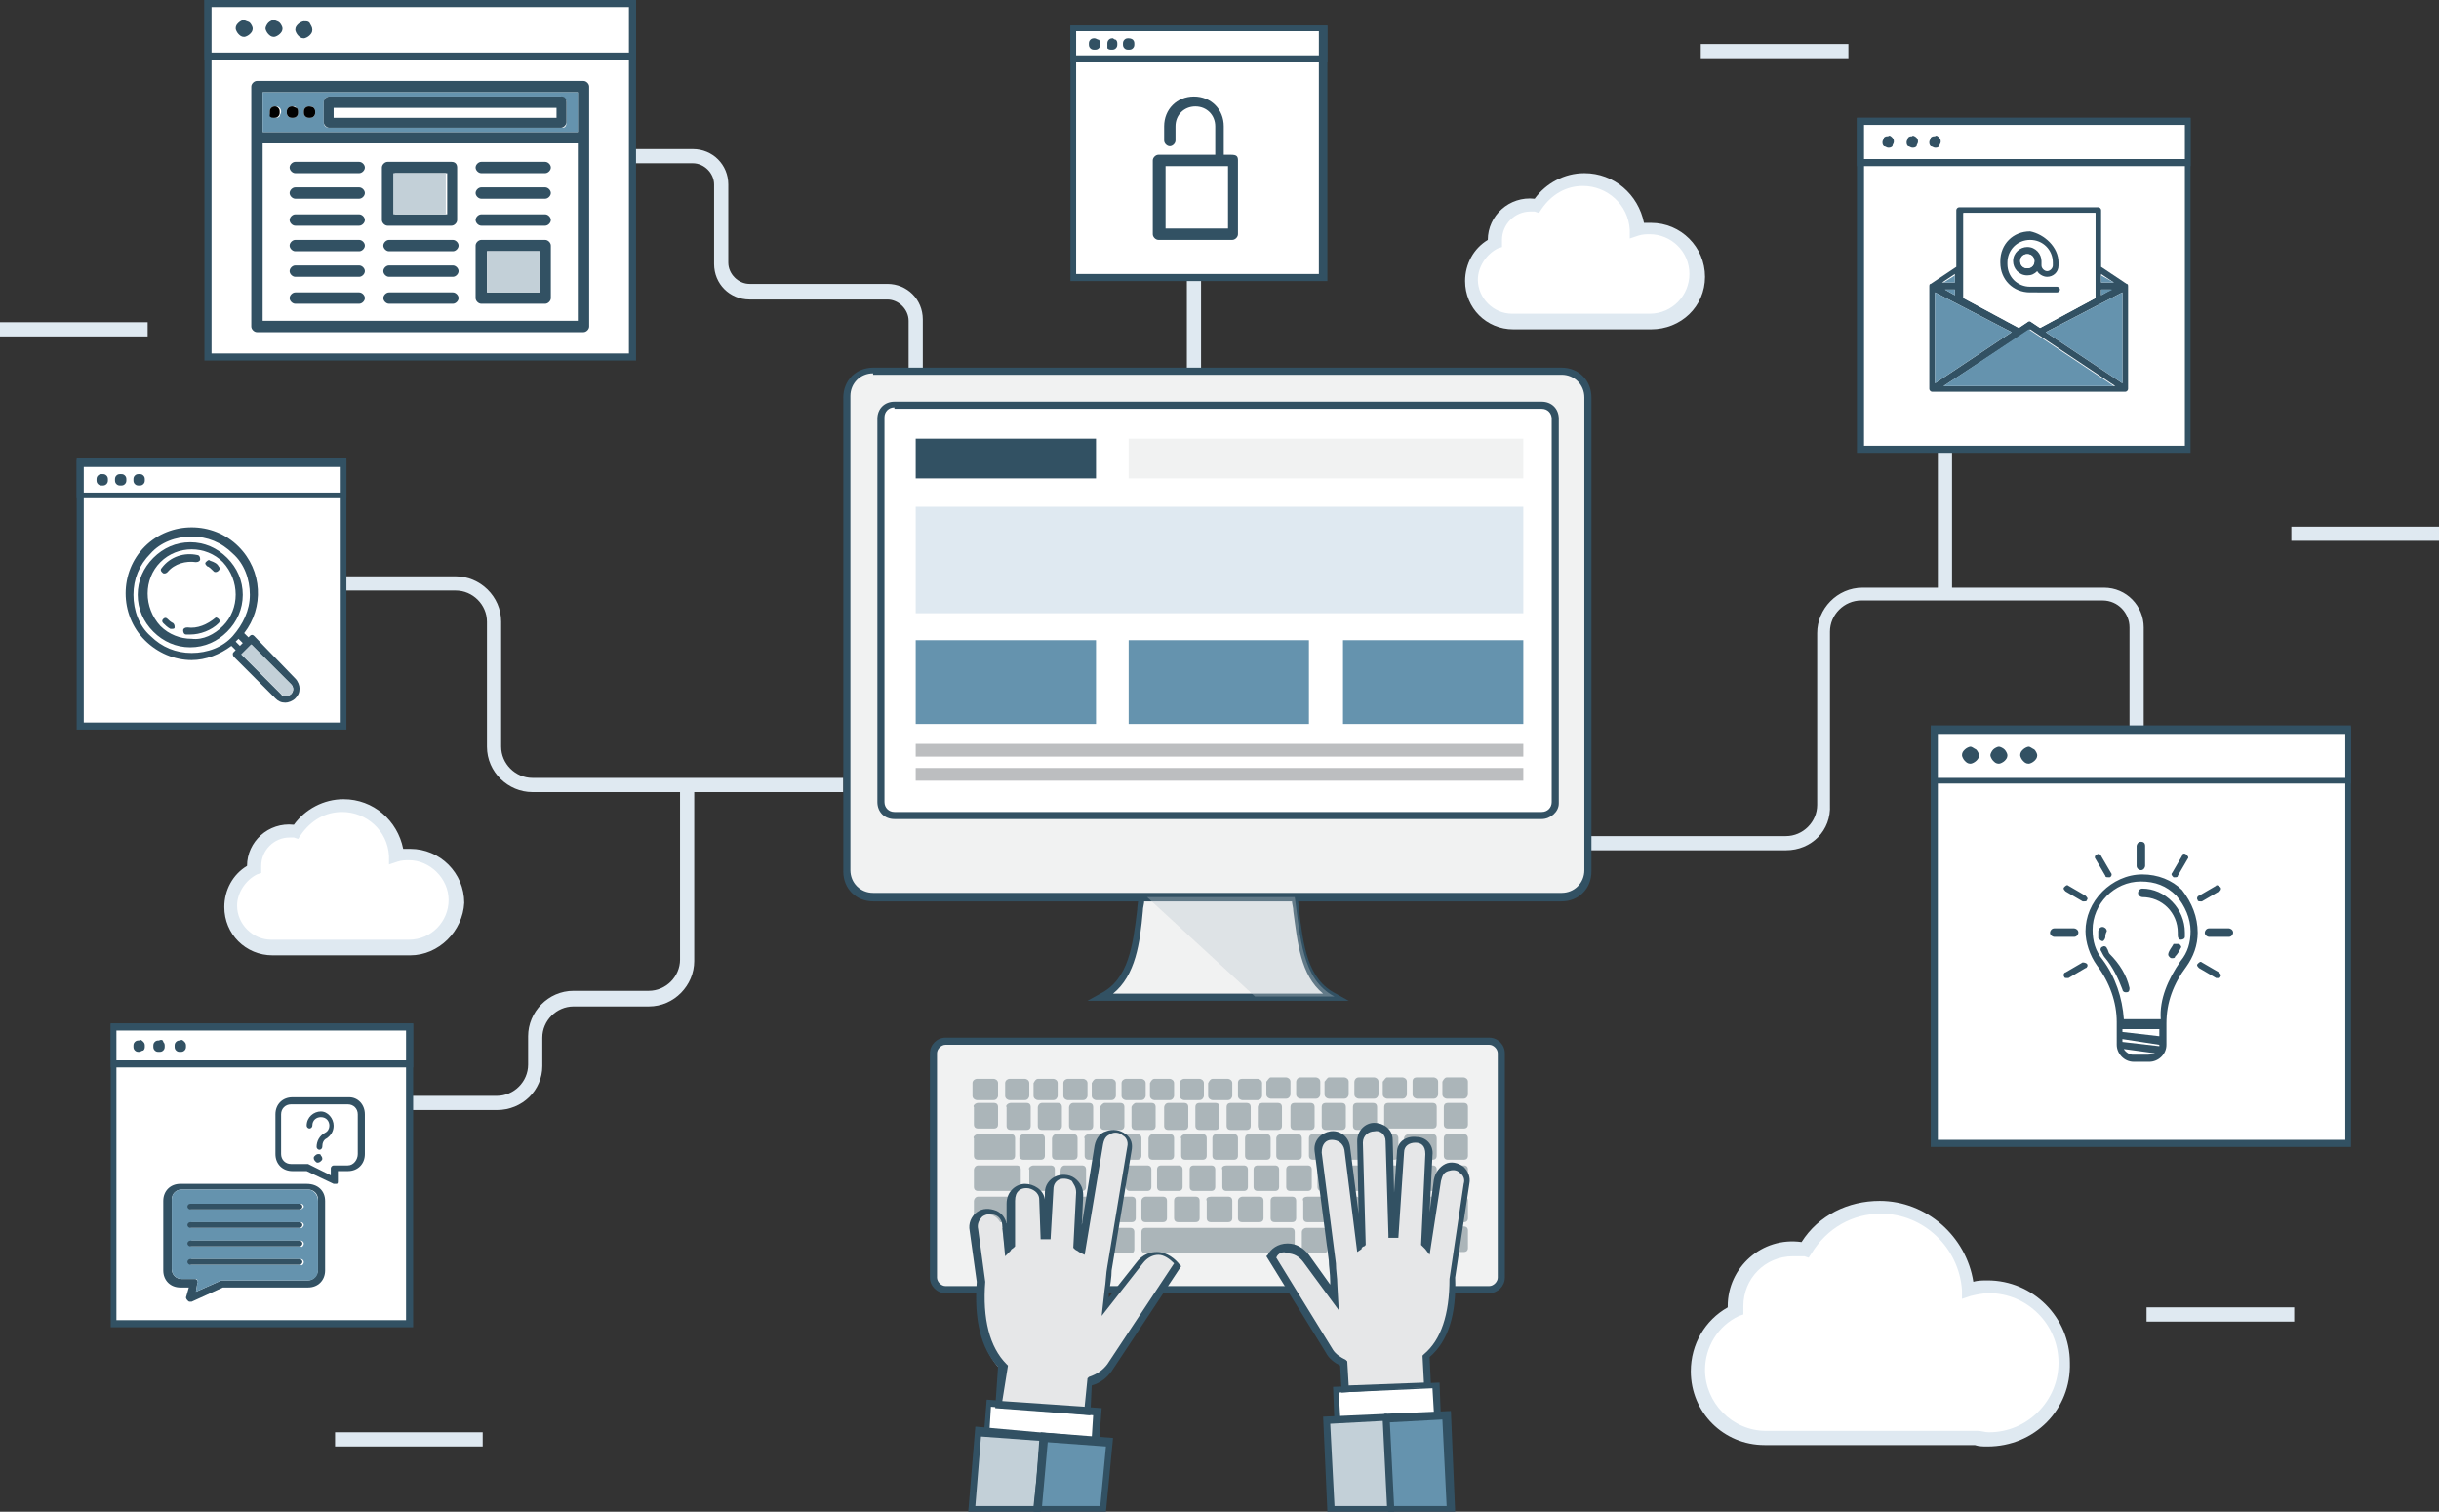 <svg xmlns="http://www.w3.org/2000/svg" width="171.8" height="106.5"><rect width="100%" height="100%" fill="#333333" stroke="none"/><path fill="#DFE9F1" d="M59.5 55.8h-22c-1.7 0-3.2-1.4-3.2-3.2v-8.8c0-1.2-1-2.2-2.2-2.2H20.4v-1h11.7c1.7 0 3.2 1.4 3.2 3.2v8.8c0 1.2 1 2.2 2.2 2.2h21.9v1zM35 78.2h-7.6v-1H35c1.2 0 2.2-1 2.2-2.2v-2c0-1.7 1.4-3.2 3.2-3.2h5.3c1.2 0 2.2-1 2.2-2.2V55.4h1v12.3c0 1.7-1.4 3.2-3.2 3.2h-5.3c-1.2 0-2.2 1-2.2 2.2v2c0 1.7-1.4 3.1-3.2 3.1zM125.8 59.9h-19.4v-1h19.4c1.2 0 2.2-1 2.2-2.2V44.6c0-1.7 1.4-3.2 3.2-3.2h17c1.6 0 2.8 1.3 2.8 2.8v7.2h-1v-7.2c0-1-.8-1.9-1.9-1.9h-17c-1.2 0-2.2 1-2.2 2.2v12.2c.1 1.8-1.3 3.2-3.1 3.2zM65 45.1h-1V22.6c0-.8-.7-1.5-1.5-1.5h-9.7c-1.4 0-2.5-1.1-2.5-2.5V13c0-.8-.7-1.5-1.5-1.5H32.5v-1h16.3c1.4 0 2.5 1.1 2.5 2.5v5.5c0 .8.7 1.5 1.5 1.5h9.7c1.4 0 2.5 1.1 2.5 2.5v22.6z"/><path fill="#fff" d="M105.3 17.1c0-.1 0-.1 0-.2 0-1.4 1.1-2.5 2.5-2.5.2 0 .4 0 .5.1.7-1.1 1.9-1.9 3.3-1.9 2 0 3.7 1.6 3.8 3.6.3-.1.6-.1.9-.1 1.8 0 3.3 1.5 3.3 3.3 0 1.8-1.5 3.3-3.3 3.3-.2 0-.4 0-.5 0h-9.1c-1.6 0-2.9-1.3-2.9-2.9-.1-1.2.6-2.2 1.5-2.7z"/><path fill="#DFE9F1" d="M116.3 23.2c-.2 0-.4 0-.6 0h-9.1c-1.9 0-3.4-1.5-3.4-3.4 0-1.2.6-2.3 1.6-2.9 0-1.7 1.5-3.1 3.3-2.9.8-1.1 2.1-1.8 3.5-1.8 2.1 0 3.8 1.5 4.2 3.5.2 0 .3 0 .5 0 2.1 0 3.8 1.7 3.8 3.8s-1.7 3.7-3.8 3.7zm-8.5-8.3c-1.1 0-2 .9-2 2 0 .1 0 .1 0 .2v.3l-.3.1c-.8.4-1.4 1.3-1.4 2.2 0 1.3 1.1 2.4 2.4 2.4h9.2c.2 0 .3 0 .5 0 1.6 0 2.8-1.3 2.8-2.8 0-1.6-1.3-2.8-2.8-2.8-.2 0-.5 0-.8.1l-.6.2v-.6c-.1-1.8-1.6-3.1-3.3-3.1-1.2 0-2.2.6-2.9 1.6l-.2.3-.3-.1s-.1 0-.3 0z"/><path fill="#fff" d="M17.9 61.2c0-.1 0-.1 0-.2 0-1.4 1.1-2.5 2.5-2.5.2 0 .4 0 .5.1.7-1.1 1.9-1.9 3.3-1.9 2 0 3.7 1.6 3.8 3.6.3-.1.6-.1.9-.1 1.8 0 3.3 1.5 3.3 3.3 0 1.8-1.5 3.3-3.3 3.3-.2 0-.4 0-.5 0h-9.1c-1.6 0-2.9-1.3-2.9-2.9-.1-1.2.5-2.2 1.5-2.7z"/><path fill="#DFE9F1" d="M28.9 67.3c-.2 0-.4 0-.6 0h-9.1c-1.9 0-3.4-1.5-3.4-3.4 0-1.2.6-2.3 1.6-2.9 0-1.7 1.5-3.1 3.3-2.9.8-1.1 2.1-1.8 3.5-1.8 2.1 0 3.8 1.5 4.2 3.5.2 0 .3 0 .5 0 2.1 0 3.8 1.7 3.8 3.8-.1 2-1.8 3.7-3.8 3.7zM20.4 59c-1.1 0-2 .9-2 2 0 .1 0 .1 0 .2v.3l-.3.1c-.8.4-1.4 1.3-1.4 2.2 0 1.3 1.1 2.4 2.4 2.4h9.2c.2 0 .3 0 .5 0 1.6 0 2.8-1.3 2.8-2.8s-1.3-2.8-2.8-2.8c-.2 0-.5 0-.8.1l-.6.2v-.6c-.1-1.8-1.6-3.1-3.3-3.1-1.2 0-2.2.6-2.9 1.6l-.2.3-.3-.1s-.2 0-.3 0z"/><path fill="#fff" d="M122.3 92.4c0-.1 0-.2 0-.3 0-2.2 1.8-4 4-4 .3 0 .6 0 .9.1 1.1-1.8 3-3 5.3-3 3.3 0 6 2.6 6.1 5.8.5-.1.9-.2 1.4-.2 3 0 5.3 2.4 5.3 5.3s-2.4 5.3-5.3 5.3c-.3 0-.6 0-.9-.1h-14.8c-2.6 0-4.7-2.1-4.7-4.7.1-1.9 1.1-3.5 2.7-4.2z"/><path fill="#DFE9F1" d="M140 101.9c-.3 0-.6 0-.9-.1h-14.8c-2.9 0-5.2-2.3-5.2-5.2 0-1.9 1-3.6 2.6-4.5 0 0 0 0 0-.1 0-2.7 2.4-4.9 5.2-4.5 1.2-1.9 3.3-2.9 5.5-2.9 3.3 0 6.1 2.5 6.6 5.7.3-.1.7-.1 1-.1 3.2 0 5.8 2.6 5.8 5.8.1 3.3-2.5 5.9-5.8 5.9zm-13.7-13.4c-2 0-3.5 1.6-3.5 3.5 0 .1 0 .2 0 .3v.3l-.3.1c-1.5.7-2.4 2.2-2.4 3.8 0 2.3 1.9 4.3 4.3 4.3h14.9c.3 0 .5.1.8.1 2.7 0 4.9-2.2 4.9-4.9s-2.2-4.9-4.9-4.9c-.4 0-.9.1-1.3.2l-.6.2v-.6c-.2-3-2.7-5.4-5.7-5.4-2 0-3.8 1-4.9 2.8l-.2.3-.3-.1c-.3 0-.5 0-.8 0zM119.8 3.1h10.4v1h-10.4zM161.4 37.1h10.4v1h-10.4zM0 22.7h10.4v1H0zM23.6 100.9H34v1H23.6zM151.2 92.1h10.4v1h-10.4z"/><path fill="#F1F2F2" fill-rule="evenodd" d="M104.9 90.8H66.6c-.5 0-.9-.4-.9-.9V74.2c0-.5.4-.9.9-.9h38.3c.5 0 .9.4.9.9V90c0 .4-.4.8-.9.8z" clip-rule="evenodd"/><path fill="#325163" d="M104.9 91.1H66.6c-.6 0-1.1-.5-1.1-1.1V74.2c0-.6.5-1.1 1.1-1.1h38.3c.6 0 1.1.5 1.1 1.1V90c0 .6-.5 1.1-1.1 1.1zM66.6 73.6c-.3 0-.6.3-.6.6V90c0 .3.3.6.6.6h38.3c.3 0 .6-.3.6-.6V74.2c0-.3-.3-.6-.6-.6H66.6z"/><path fill="#ABB5B9" fill-rule="evenodd" d="M101.9 75.9h1.2c.1 0 .3.1.3.3v.9c0 .1-.1.3-.3.3h-1.2c-.1 0-.3-.1-.3-.3v-.9c.1-.2.2-.3.3-.3zM102 77.7h1.1c.2 0 .3.1.3.3v1.2c0 .2-.1.3-.3.3H102c-.2 0-.3-.1-.3-.3V78c0-.2.1-.3.3-.3zM102 79.9h1.1c.2 0 .3.1.3.3v1.2c0 .2-.1.3-.3.3H102c-.2 0-.3-.1-.3-.3v-1.2c0-.2.1-.3.3-.3zM102 82.1h1.1c.2 0 .3.1.3.3v1.2c0 .2-.1.3-.3.3H102c-.2 0-.3-.1-.3-.3v-1.2c0-.2.1-.3.3-.3zM102 84.3h1.1c.2 0 .3.1.3.3v1.2c0 .2-.1.3-.3.3H102c-.2 0-.3-.1-.3-.3v-1.2c0-.2.1-.3.3-.3zM102 86.4h1.1c.2 0 .3.1.3.3v1.2c0 .2-.1.3-.3.3H102c-.2 0-.3-.1-.3-.3v-1.2c0-.1.1-.3.3-.3zM99.8 75.9h1.2c.1 0 .3.1.3.3v.9c0 .1-.1.3-.3.3h-1.2c-.1 0-.3-.1-.3-.3v-.9c0-.2.1-.3.3-.3zM97.8 77.7h3.1c.2 0 .3.1.3.3v1.2c0 .2-.1.3-.3.3h-3.1c-.2 0-.3-.1-.3-.3V78c0-.2.1-.3.3-.3zM99.2 79.9h1.7c.2 0 .3.1.3.3v1.2c0 .2-.1.3-.3.3h-1.7c-.2 0-.3-.1-.3-.3v-1.2c0-.2.2-.3.3-.3zM97.6 82.1h3.3c.2 0 .3.1.3.3v1.2c0 .2-.1.3-.3.3h-3.3c-.2 0-.3-.1-.3-.3v-1.2c-.1-.2.1-.3.3-.3zM99.8 84.3h1.1c.2 0 .3.1.3.3v1.2c0 .2-.1.3-.3.3h-1.1c-.2 0-.3-.1-.3-.3v-1.2c0-.2.1-.3.3-.3zM99.8 86.4h1.1c.2 0 .3.1.3.3v1.2c0 .2-.1.3-.3.3h-1.1c-.2 0-.3-.1-.3-.3v-1.2c0-.1.2-.3.3-.3zM97.7 75.9h1.1c.1 0 .3.1.3.3v.9c0 .1-.1.3-.3.3h-1.1c-.1 0-.3-.1-.3-.3v-.9c.1-.1.2-.3.3-.3zM95.7 75.9h1.1c.1 0 .3.1.3.3v.9c0 .1-.1.3-.3.3h-1.1c-.1 0-.3-.1-.3-.3v-.9c0-.1.1-.3.3-.3zM93.6 75.9h1.1c.1 0 .3.1.3.3v.9c0 .1-.1.3-.3.3h-1.1c-.1 0-.3-.1-.3-.3v-.9c.1-.1.2-.3.3-.3zM91.6 75.9h1.1c.1 0 .3.1.3.3v.9c0 .1-.1.3-.3.3h-1.1c-.1 0-.3-.1-.3-.3v-.9c0-.1.1-.3.3-.3zM89.5 75.9h1.1c.1 0 .3.1.3.3v.9c0 .1-.1.3-.3.3h-1.1c-.1 0-.3-.1-.3-.3v-.9c.1-.1.2-.3.3-.3zM87.5 76h1.1c.1 0 .3.1.3.3v.9c0 .1-.1.3-.3.3h-1.1c-.1 0-.3-.1-.3-.3v-.9c0-.2.1-.3.3-.3zM85.4 76h1.1c.1 0 .3.1.3.3v.9c0 .1-.1.3-.3.3h-1.1c-.1 0-.3-.1-.3-.3v-.9c.1-.2.2-.3.3-.3zM83.4 76h1.1c.1 0 .3.1.3.3v.9c0 .1-.1.3-.3.3h-1.1c-.1 0-.3-.1-.3-.3v-.9c0-.2.2-.3.3-.3zM81.3 76h1.1c.1 0 .3.1.3.3v.9c0 .1-.1.3-.3.3h-1.1c-.1 0-.3-.1-.3-.3v-.9c.1-.2.2-.3.3-.3zM79.3 76h1.1c.1 0 .3.1.3.3v.9c0 .1-.1.3-.3.3h-1.1c-.1 0-.3-.1-.3-.3v-.9c0-.2.2-.3.3-.3zM77.2 76h1.1c.1 0 .3.1.3.3v.9c0 .1-.1.3-.3.3h-1.1c-.1 0-.3-.1-.3-.3v-.9c.1-.2.2-.3.3-.3zM75.2 76h1.1c.1 0 .3.1.3.3v.9c0 .1-.1.3-.3.3h-1.1c-.1 0-.3-.1-.3-.3v-.9c0-.2.2-.3.3-.3zM73.1 76h1.1c.1 0 .3.1.3.3v.9c0 .1-.1.3-.3.3h-1.1c-.1 0-.3-.1-.3-.3v-.9c.1-.2.2-.3.3-.3zM71.1 76h1.1c.1 0 .3.1.3.3v.9c0 .1-.1.3-.3.3h-1.1c-.1 0-.3-.1-.3-.3v-.9c0-.2.2-.3.3-.3zM68.8 76H70c.1 0 .3.1.3.3v.9c0 .1-.1.3-.3.3h-1.2c-.1 0-.3-.1-.3-.3v-.9c0-.2.2-.3.3-.3zM95.6 77.7h1.1c.2 0 .3.1.3.3v1.3c0 .2-.1.3-.3.3h-1.1c-.2 0-.3-.1-.3-.3V78c0-.2.1-.3.3-.3zM93.4 77.7h1.1c.2 0 .3.1.3.3v1.3c0 .2-.1.3-.3.3h-1.1c-.2 0-.3-.1-.3-.3V78c0-.2.1-.3.3-.3zM91.2 77.7h1.1c.2 0 .3.1.3.3v1.3c0 .2-.1.3-.3.3h-1.1c-.2 0-.3-.1-.3-.3V78c0-.2.1-.3.3-.3zM88.9 77.7H90c.2 0 .3.1.3.3v1.3c0 .2-.1.3-.3.3h-1.1c-.2 0-.3-.1-.3-.3V78c0-.2.2-.3.3-.3zM86.7 77.7h1.1c.2 0 .3.1.3.3v1.3c0 .2-.1.3-.3.3h-1.1c-.2 0-.3-.1-.3-.3V78c0-.2.1-.3.3-.3zM84.5 77.7h1.1c.2 0 .3.1.3.3v1.3c0 .2-.1.3-.3.3h-1.1c-.2 0-.3-.1-.3-.3V78c0-.2.1-.3.3-.3zM82.3 77.7h1.1c.2 0 .3.1.3.3v1.3c0 .2-.1.3-.3.3h-1.1c-.2 0-.3-.1-.3-.3V78c0-.1.1-.3.3-.3zM80 77.7h1.1c.2 0 .3.1.3.3v1.3c0 .2-.1.3-.3.3H80c-.2 0-.3-.1-.3-.3V78c0-.1.2-.3.3-.3zM77.8 77.7h1.1c.2 0 .3.1.3.3v1.3c0 .2-.1.3-.3.3h-1.1c-.2 0-.3-.1-.3-.3V78c0-.1.2-.3.3-.3zM75.6 77.7h1.1c.2 0 .3.1.3.3v1.3c0 .2-.1.3-.3.3h-1.1c-.2 0-.3-.1-.3-.3V78c0-.1.1-.3.3-.3zM73.4 77.7h1.1c.2 0 .3.1.3.3v1.3c0 .2-.1.3-.3.3h-1.1c-.2 0-.3-.1-.3-.3V78c0-.1.1-.3.3-.3zM71.2 77.7h1.1c.2 0 .3.1.3.3v1.3c0 .2-.1.3-.3.3h-1.1c-.2 0-.3-.1-.3-.3V78c-.1-.1.1-.3.3-.3zM68.9 77.7H70c.2 0 .3.1.3.3v1.2c0 .2-.1.3-.3.3h-1.1c-.2 0-.3-.1-.3-.3V78c-.1-.1.1-.3.3-.3zM68.9 79.9h2.3c.2 0 .3.1.3.3v1.2c0 .2-.1.3-.3.3h-2.3c-.2 0-.3-.1-.3-.3v-1.2c-.1-.1.1-.3.3-.3zM68.9 82.1h2.7c.2 0 .3.1.3.3v1.2c0 .2-.1.3-.3.3h-2.7c-.2 0-.3-.1-.3-.3v-1.2c0-.1.1-.3.3-.3zM68.9 84.3h3.9c.2 0 .3.1.3.3v1.2c0 .2-.1.3-.3.3h-3.9c-.2 0-.3-.1-.3-.3v-1.2c0-.1.1-.3.3-.3zM68.9 86.5h1.6c.2 0 .3.1.3.3V88c0 .2-.1.3-.3.3h-1.6c-.2 0-.3-.1-.3-.3v-1.2c0-.1.1-.3.3-.3zM72.1 79.9h1.2c.2 0 .3.1.3.3v1.2c0 .2-.1.3-.3.3h-1.2c-.2 0-.3-.1-.3-.3v-1.2c0-.1.1-.3.3-.3zM74.4 79.9h1.2c.2 0 .3.1.3.3v1.2c0 .2-.1.3-.3.3h-1.2c-.2 0-.3-.1-.3-.3v-1.2c0-.1.1-.3.3-.3zM76.7 79.9h1.2c.2 0 .3.1.3.3v1.2c0 .2-.1.3-.3.3h-1.2c-.2 0-.3-.1-.3-.3v-1.2c-.1-.1.1-.3.3-.3zM78.9 79.9h1.2c.2 0 .3.1.3.3v1.2c0 .2-.1.3-.3.3h-1.2c-.2 0-.3-.1-.3-.3v-1.2c0-.1.1-.3.3-.3zM81.2 79.9h1.2c.2 0 .3.1.3.3v1.2c0 .2-.1.3-.3.3h-1.2c-.2 0-.3-.1-.3-.3v-1.2c0-.1.1-.3.3-.3zM83.5 79.9h1.2c.2 0 .3.1.3.3v1.2c0 .2-.1.3-.3.3h-1.2c-.2 0-.3-.1-.3-.3v-1.2c-.1-.1.1-.3.3-.3zM85.7 79.9h1.2c.2 0 .3.1.3.3v1.2c0 .2-.1.3-.3.3h-1.2c-.2 0-.3-.1-.3-.3v-1.2c0-.2.1-.3.3-.3zM88 79.9h1.2c.2 0 .3.1.3.3v1.2c0 .2-.1.3-.3.3H88c-.2 0-.3-.1-.3-.3v-1.2c0-.2.1-.3.3-.3zM90.2 79.9h1.2c.2 0 .3.1.3.3v1.2c0 .2-.1.3-.3.3h-1.2c-.2 0-.3-.1-.3-.3v-1.2c0-.2.2-.3.3-.3zM92.5 79.9h1.2c.2 0 .3.1.3.3v1.2c0 .2-.1.3-.3.3h-1.2c-.2 0-.3-.1-.3-.3v-1.2c0-.2.1-.3.3-.3zM94.8 79.9H96c.2 0 .3.1.3.3v1.2c0 .2-.1.3-.3.3h-1.2c-.2 0-.3-.1-.3-.3v-1.2c-.1-.2.1-.3.3-.3zM97 79.9h1.2c.2 0 .3.1.3.3v1.2c0 .2-.1.3-.3.3H97c-.2 0-.3-.1-.3-.3v-1.2c0-.2.2-.3.3-.3zM72.8 82.1H74c.2 0 .3.1.3.3v1.2c0 .2-.1.3-.3.3h-1.2c-.2 0-.3-.1-.3-.3v-1.2c-.1-.1.1-.3.3-.3zM75 82.1h1.2c.2 0 .3.1.3.3v1.2c0 .2-.1.3-.3.3L75 84c-.2 0-.3-.1-.3-.3v-1.2c0-.2.1-.4.3-.4zM77.3 82.1h1.2c.2 0 .3.1.3.3v1.2c0 .2-.1.3-.3.3h-1.2c-.2 0-.3-.1-.3-.3v-1.2c0-.1.1-.3.3-.3zM79.6 82.1h1.2c.2 0 .3.1.3.3v1.2c0 .2-.1.3-.3.3h-1.2c-.2 0-.3-.1-.3-.3v-1.2c-.1-.2.1-.3.3-.3zM81.8 82.1H83c.2 0 .3.1.3.3v1.2c0 .2-.1.3-.3.3h-1.2c-.2 0-.3-.1-.3-.3v-1.2c0-.2.1-.3.3-.3zM84.1 82.1h1.2c.2 0 .3.1.3.3v1.2c0 .2-.1.3-.3.3h-1.2c-.2 0-.3-.1-.3-.3v-1.2c0-.2.1-.3.3-.3zM86.4 82.1h1.2c.2 0 .3.1.3.3v1.2c0 .2-.1.3-.3.3h-1.2c-.2 0-.3-.1-.3-.3v-1.2c-.1-.2.1-.3.3-.3zM88.6 82.1h1.2c.2 0 .3.1.3.3v1.2c0 .2-.1.3-.3.3h-1.2c-.2 0-.3-.1-.3-.3v-1.2c0-.2.1-.3.3-.3zM90.9 82.1h1.2c.2 0 .3.1.3.3v1.2c0 .2-.1.3-.3.3h-1.2c-.2 0-.3-.1-.3-.3v-1.2c0-.2.1-.3.3-.3zM93.1 82.1h1.2c.2 0 .3.1.3.3v1.2c0 .2-.1.3-.3.3h-1.2c-.2 0-.3-.1-.3-.3v-1.2c0-.2.2-.3.3-.3zM95.4 82.1h1.2c.2 0 .3.1.3.3v1.2c0 .2-.1.3-.3.3h-1.2c-.2 0-.3-.1-.3-.3v-1.2c0-.2.1-.3.3-.3zM74 84.3h1.2c.2 0 .3.1.3.3v1.2c0 .2-.1.3-.3.3H74c-.2 0-.3-.1-.3-.3v-1.2c-.1-.2.1-.3.3-.3zM76.2 84.3h1.2c.2 0 .3.1.3.3v1.2c0 .2-.1.3-.3.3h-1.2c-.2 0-.3-.1-.3-.3v-1.2c0-.2.1-.3.3-.3zM78.5 84.3h1.2c.2 0 .3.1.3.3v1.2c0 .2-.1.3-.3.3h-1.2c-.2 0-.3-.1-.3-.3v-1.2c0-.2.1-.3.3-.3zM80.7 84.3h1.2c.2 0 .3.1.3.3v1.2c0 .2-.1.3-.3.3h-1.2c-.2 0-.3-.1-.3-.3v-1.2c0-.2.2-.3.3-.3zM83 84.3h1.2c.2 0 .3.1.3.3v1.2c0 .2-.1.3-.3.3H83c-.2 0-.3-.1-.3-.3v-1.2c0-.2.1-.3.3-.3zM85.3 84.3h1.2c.2 0 .3.1.3.3v1.2c0 .2-.1.3-.3.3h-1.2c-.2 0-.3-.1-.3-.3v-1.2c-.1-.2.1-.3.3-.3zM87.5 84.3h1.2c.2 0 .3.1.3.3v1.2c0 .2-.1.3-.3.3h-1.2c-.2 0-.3-.1-.3-.3v-1.2c0-.2.2-.3.3-.3zM89.8 84.3H91c.2 0 .3.1.3.3v1.2c0 .2-.1.3-.3.3h-1.2c-.2 0-.3-.1-.3-.3v-1.2c0-.2.1-.3.3-.3zM92.1 84.3h1.2c.2 0 .3.1.3.3v1.2c0 .2-.1.3-.3.3h-1.2c-.2 0-.3-.1-.3-.3v-1.2c-.1-.2.1-.3.3-.3zM94.3 84.3h1.2c.2 0 .3.1.3.3v1.2c0 .2-.1.3-.3.3h-1.2c-.2 0-.3-.1-.3-.3v-1.2c0-.2.2-.3.3-.3zM96.6 84.3h2.1c.2 0 .3.1.3.3v1.2c0 .2-.1.3-.3.3h-2.1c-.2 0-.3-.1-.3-.3v-1.2c0-.2.1-.3.3-.3zM71.7 86.5h1.2c.2 0 .3.1.3.3V88c0 .2-.1.3-.3.3h-1.2c-.2 0-.3-.1-.3-.3v-1.2c-.1-.2.1-.3.3-.3zM73.9 86.5h1.2c.2 0 .3.1.3.3V88c0 .2-.1.3-.3.3h-1.2c-.2 0-.3-.1-.3-.3v-1.2c0-.2.1-.3.3-.3zM76.2 86.5h1.2c.2 0 .3.1.3.3V88c0 .2-.1.3-.3.3h-1.2c-.2 0-.3-.1-.3-.3v-1.2c0-.2.1-.3.3-.3zM78.4 86.5h1.2c.2 0 .3.1.3.3V88c0 .2-.1.3-.3.3h-1.2c-.2 0-.3-.1-.3-.3v-1.2c0-.2.2-.3.3-.3zM80.7 86.5h10.2c.2 0 .3.1.3.3V88c0 .2-.1.3-.3.3H80.7c-.2 0-.3-.1-.3-.3v-1.2c0-.2.1-.3.3-.3zM92 86.5h1.2c.2 0 .3.1.3.3V88c0 .2-.1.3-.3.3H92c-.2 0-.3-.1-.3-.3v-1.2c0-.2.2-.3.3-.3zM94.3 86.5h2.1c.2 0 .3.1.3.3V88c0 .2-.1.3-.3.3h-2.1c-.2 0-.3-.1-.3-.3v-1.2c0-.2.1-.3.3-.3zM97.6 86.4h1.1c.2 0 .3.1.3.3v1.2c0 .2-.1.3-.3.3h-1.1c-.2 0-.3-.1-.3-.3v-1.2c0-.1.2-.3.3-.3z" clip-rule="evenodd"/><path fill="#fff" d="M101.1 97.5l-.6.1-5.8.2h-.6l.1 2.2h.6l5.2-.2.6-.1h.6z"/><path fill="#325163" d="M94 100.3l-.1-2.6 7.5-.3.1 2.6-7.5.3zm.3-2.2l.1 1.7 6.6-.3-.1-1.7-6.6.3z"/><path fill="#F9B85D" d="M100 99.8l-5.2.2 2.9-.1z"/><path fill="#F79B1D" d="M101 99.7h.9-.7zM100.6 99.7H101.2h-.6zM100.6 99.7l-.6.1.6-.1zM101 99.7h-.4zM100.6 99.7l-.6.1-2.3.1z"/><path fill="#fff" d="M76.6 99.4l-6.3-.5h-.7l-.1 2 .7.1 6.2.5h.7l.2-2z"/><path fill="#325163" d="M77.4 101.8l-8.1-.7.2-2.5 8.1.6-.2 2.6zm-7.7-1.1l7.2.6.1-1.6-7.2-.6-.1 1.6z"/><path fill="#E6E7E8" d="M101.3 83.1l-.7 4.7c-.1-.1-.2-.1-.2-.2l.3-6.3c.1-1.4-1.9-1.4-2-.2l-.4 5.9c-.1 0-.2 0-.2 0l-.2-6.6c0-1.3-2-1.3-2 .1l.2 7.1c-.1.1-.2.1-.3.2l-.8-7c-.2-1.3-2.2-1.1-2 .3l1 7.8c0 .7.1 1.5.1 2.5l-2-2.7c-.9-1.2-2.1-.7-2.5 0l4.1 6.7c.2.3.6.6 1 .8l.1 1.8 5.7-.3-.1-2c1.3-1 1.9-2.9 1.8-5.5l1-6.6c.3-1.6-1.7-1.9-1.9-.5z"/><path fill="#325163" d="M94.5 98.1l-.1-1.9c-.4-.2-.8-.5-1-.9l-4.2-6.8.1-.1c.2-.4.7-.8 1.4-.8.6 0 1.1.3 1.5.8l1.5 2.1v-.2c0-.6-.1-1.1-.1-1.5l-1-7.7c-.1-.8.5-1.3 1.1-1.4.6-.1 1.3.3 1.4 1.1l.6 4.7-.1-5.1c0-.8.6-1.3 1.2-1.3s1.3.4 1.3 1.2l.1 3.7.2-2.8c0-.8.7-1.2 1.4-1.1.6 0 1.2.5 1.1 1.3l-.2 4 .3-2.3c.1-.5.4-.9.8-1.1.4-.2.9-.1 1.3.2.3.3.5.7.4 1.2l-1 6.6c.1 2.6-.5 4.5-1.8 5.6l.1 2.1-6.3.4zm-4.6-9.5l4 6.5c.2.3.5.5.9.7l.1.1.1 1.7 5.3-.2-.1-1.9.1-.1c1.2-1 1.8-2.8 1.8-5.3l1-6.7c.1-.3 0-.6-.3-.8-.2-.2-.5-.2-.8-.1-.3.1-.4.3-.5.7l-.8 5.2-.3-.4s-.1-.1-.2-.2l-.1-.1.3-6.4c0-.6-.3-.8-.7-.8-.4 0-.8.2-.8.7l-.4 6h-.3s-.1 0-.2 0h-.2V87l-.2-6.6c0-.5-.4-.8-.8-.7-.4 0-.8.3-.8.8l.2 7.2-.1.1c-.1 0-.2.1-.2.2l-.3.2-.9-7.2c-.1-.5-.5-.7-.9-.7s-.7.3-.7.9l1 7.8c0 .5.1 1 .1 1.5l.1 1.8-2.5-3.4c-.3-.4-.7-.6-1.1-.6-.3-.2-.7 0-.8.3z"/><path fill="#E6E7E8" d="M80.2 89l-2.3 3c.1-1.1.2-2 .2-2.7l1.4-8.4c.2-1.5-1.9-1.8-2.2-.4L76.1 88c-.1-.1-.2-.1-.3-.2l.2-3.7c.1-1.4-2.1-1.6-2.2-.1l-.2 3.2s-.2 0-.2 0l-.1-2.5c0-1.3-2.2-1.5-2.2.1v3.1c-.1.1-.2.1-.3.2l-.2-1.5c-.2-1.6-2.4-1.3-2.2.2l.5 3.7c-.2 2.7.4 4.7 1.5 5.9l-.2 2.7 6.3.5.2-2.1c.6-.2 1.1-.5 1.4-1l4.8-7.2c-.4-.9-1.7-1.6-2.7-.3z"/><path fill="#325163" d="M76.8 99.7l-6.7-.5.2-2.9c-1.2-1.3-1.7-3.3-1.5-6l-.5-3.6c-.1-.5.1-1 .5-1.3.4-.3.9-.3 1.4-.1.4.2.6.5.7.9v-1.4c0-.9.7-1.4 1.3-1.4.6 0 1.3.4 1.4 1.1V84c0-.5.3-.9.7-1.1.4-.2 1-.2 1.4.1.4.3.6.7.6 1.2l-.1 2.1.9-5.6c.1-.5.4-.9.8-1 .5-.2 1-.1 1.4.2.4.3.5.7.4 1.2l-1.4 8.4c0 .5-.1 1-.2 1.7v.2L80 89c.5-.7 1.1-.8 1.5-.8.7 0 1.3.5 1.6.9l.1.1-4.9 7.4c-.3.4-.7.8-1.4 1l-.1 2.1zm-6.2-1l5.8.4.2-2 .1-.1c.6-.2 1-.5 1.3-.9l4.7-7.1c-.3-.3-.7-.6-1.1-.6-.4 0-.8.2-1.1.6l-2.9 3.7.2-1.8c.1-.6.1-1.2.2-1.7l1.4-8.4c.1-.4-.1-.7-.3-.8-.2-.2-.6-.3-.9-.1-.2.1-.4.2-.5.7l-1.3 7.8-.4-.2c-.1-.1-.2-.1-.3-.2l-.1-.1.2-3.9c0-.4-.2-.6-.3-.8-.3-.2-.7-.2-.9-.1-.2.1-.4.3-.4.7l-.2 3.5h-.2c-.1 0-.2 0-.2 0h-.3l-.1-2.8c0-.5-.5-.8-.9-.8s-.8.2-.8.9v3.2l-.1.1c-.1.1-.2.1-.2.2l-.4.4-.2-2.1c0-.4-.2-.7-.5-.8-.3-.1-.6-.1-.9.1-.2.2-.4.5-.3.9l.5 3.7c-.2 2.6.3 4.6 1.5 5.8l.1.1-.4 2.5z"/><path fill="#C3D0D8" d="M97.8 102.2l-.1-2.3-2.9.1H93.5l.3 6.3H98z"/><path fill="#325163" d="M98.2 106.5h-4.7l-.3-6.7 4.5-.2v.2h.2l.3 6.7zm-4.2-.4h3.7l-.3-6-3.7.2.3 5.8z"/><path fill="#6593AE" d="M97.8 102.2l.2 4.1h4.2l-.3-6.6h-1.3l-2.9.2z"/><path fill="#325163" d="M102.5 106.5h-4.7l-.3-6.9 4.7-.2.3 7.1zm-4.3-.4h3.7l-.3-6.1-3.7.2.3 5.9z"/><path fill="#C3D0D8" d="M73.3 104.1l.2-2.6v-.3l2.9.3-6.2-.5-.7-.1-.6-.1-.4 5.5h4.6z"/><path fill="#325163" d="M73.3 106.5h-5.1l.5-6 7.8.7v.5l-2.7-.2-.5 5zm-4.6-.4h4.1l.2-1.9h.2-.2l.2-2.7-4.1-.3-.4 4.9z"/><path fill="#6593AE" d="M73.5 101.2v.3l-.2 2.6-.2 2.2h4.6l.4-4.7-1-.1h-.7z"/><path fill="#325163" d="M77.9 106.5h-5.1l.5-5.6 5.1.4-.5 5.2zm-4.5-.4h4.1l.4-4.2-4.1-.3-.4 4.5z"/><path fill="#DFE9F1" d="M136.5 19.3h1v22.6h-1zM81.4 29.2h-19v-1h19c1.2 0 2.2-1 2.2-2.2v-7.8h1V26c-.1 1.8-1.5 3.2-3.2 3.2z"/><path fill="#fff" d="M5.6 32.6h18.6v18.6H5.6z"/><path fill="#325163" d="M24.4 51.4h-19v-19h19v19zm-18.5-.5H24v-18H5.9v18z"/><path fill="#fff" d="M5.6 32.6h18.6v2.3H5.6z"/><path fill="#325163" d="M24.4 35.1h-19v-2.8h19v2.8zm-18.5-.4H24v-1.8H5.9v1.8zM10.1 33.5c.1.1.1.2.1.3 0 .1 0 .2-.1.3-.1.1-.2.1-.3.1-.1 0-.2 0-.3-.1-.1-.1-.1-.2-.1-.3 0-.1 0-.2.1-.3.1-.1.2-.1.3-.1.1 0 .2 0 .3.1zM8.8 33.5c.1.1.1.2.1.3 0 .1 0 .2-.1.3-.1.1-.2.1-.3.1-.1 0-.2 0-.3-.1-.1-.1-.1-.2-.1-.3s0-.2.1-.3c.1-.1.2-.1.3-.1.1 0 .2 0 .3.1zM7.5 33.5c.1.1.1.2.1.3 0 .1 0 .2-.1.3-.1.1-.2.1-.3.1-.1 0-.2 0-.3-.1-.1-.1-.1-.2-.1-.3 0-.1 0-.2.1-.3.1-.1.2-.1.3-.1.1 0 .2 0 .3.1z"/><path fill="#fff" d="M8 72.4h20.9v20.9H8z"/><path fill="#325163" d="M29.1 93.5H7.8V72.1h21.3v21.4zM8.2 93h20.4V72.6H8.2V93z"/><path fill="#fff" d="M8 72.4h20.9V75H8z"/><path fill="#325163" d="M29.1 75.2H7.8v-3.1h21.3v3.1zm-20.9-.5h20.4v-2.1H8.2v2.1zM13 73.4c.1.1.1.2.1.3 0 .1 0 .2-.1.3-.1.1-.2.1-.3.1-.1 0-.2 0-.3-.1-.1-.1-.1-.2-.1-.3 0-.1 0-.2.1-.3.1-.1.2-.1.3-.1.1-.1.2 0 .3.1zM11.5 73.4c.1.1.1.2.1.3 0 .1 0 .2-.1.3-.1.1-.2.1-.3.1-.1 0-.2 0-.3-.1-.1-.1-.1-.2-.1-.3s0-.2.1-.3c.1-.1.2-.1.3-.1.2-.1.3 0 .3.1zM10.1 73.4c.1.1.1.2.1.3 0 .1 0 .2-.1.3-.1 0-.2.1-.3.1-.1 0-.2 0-.3-.1-.1-.1-.1-.2-.1-.3 0-.1 0-.2.1-.3.1-.1.2-.1.3-.1.1-.1.2 0 .3.1z"/><path fill="#fff" d="M14.6.2h29.9v24.9H14.6z"/><path fill="#325163" d="M44.8 25.4H14.4V0h30.4v25.4zm-29.9-.5h29.4V.5H14.9v24.4z"/><path fill="#fff" d="M14.6.2h29.9v3.7H14.6z"/><path fill="#325163" d="M44.8 4.2H14.4V0h30.4v4.2zm-29.9-.5h29.4V.5H14.9v3.2zM21.8 1.6c.1.2.2.3.2.5s-.1.3-.2.4c-.1.1-.3.2-.4.2-.2 0-.3-.1-.4-.2-.1-.1-.2-.3-.2-.4 0-.2.1-.3.2-.4.1-.1.3-.2.4-.2.2 0 .3 0 .4.1zM19.7 1.6c.1.1.2.3.2.4 0 .2-.1.3-.2.4-.1.1-.3.2-.4.2-.2 0-.3-.1-.4-.2-.1-.1-.2-.3-.2-.4s.1-.3.2-.4c.1-.1.3-.2.4-.2.2.1.3.1.4.2zM17.6 1.6c.1.1.2.3.2.4 0 .2-.1.3-.2.4-.1.1-.3.2-.4.2-.2 0-.3-.1-.4-.2-.1-.1-.2-.3-.2-.4 0-.2.1-.3.2-.4.1-.1.3-.2.4-.2.1.1.3.1.4.2z"/><path fill="#fff" d="M75.6 2h17.6v17.6H75.6z"/><path fill="#325163" d="M93.4 19.8h-18v-18h18.1v18zm-17.6-.5h17.1V2.2H75.8v17.1z"/><path fill="#fff" d="M75.6 2h17.6v2.2H75.6z"/><path fill="#325163" d="M93.4 4.4h-18V1.8h18.1v2.6zm-17.6-.5h17.1V2.2H75.8v1.7zM79.8 2.8c.1.1.1.2.1.3 0 .1 0 .2-.1.3-.1.1-.2.1-.3.1-.1 0-.2 0-.3-.1-.1-.1-.1-.2-.1-.3 0-.1 0-.2.1-.3.1-.1.2-.1.3-.1.2 0 .3.1.3.1zM78.6 2.8c.1.1.1.2.1.3 0 .1 0 .2-.1.3-.1.1-.2.1-.3.1-.1 0-.2 0-.3-.1 0-.1 0-.2 0-.3 0-.1 0-.2.1-.3.1-.1.2-.1.3-.1 0 0 .1.1.2.1zM77.4 2.8c.1.1.1.2.1.3 0 .1 0 .2-.1.3-.1.1-.2.1-.3.1-.1 0-.2 0-.3-.1-.1-.1-.1-.2-.1-.3 0-.1 0-.2.1-.3.1-.1.2-.1.3-.1.1 0 .2.1.3.1z"/><path fill="#fff" d="M131 8.6h23v23h-23z"/><path fill="#325163" d="M154.3 31.9h-23.5V8.3h23.5v23.6zm-23-.5h22.6V8.8h-22.6v22.6z"/><path fill="#fff" d="M131 8.6h23v2.8h-23z"/><path fill="#325163" d="M154.3 11.7h-23.5V8.3h23.5v3.4zm-23-.5h22.6V8.8h-22.6v2.4zM136.6 9.7c.1.1.1.2.1.3 0 .1-.1.2-.1.3-.1.1-.2.1-.3.1-.1 0-.2-.1-.3-.1-.1-.1-.1-.2-.1-.3 0-.1.1-.2.1-.3.1-.1.2-.1.3-.1.1-.1.2 0 .3.1zM135 9.7c.1.1.1.2.1.3 0 .1-.1.2-.1.3-.1.1-.2.1-.3.1-.1 0-.2-.1-.3-.1-.1-.1-.1-.2-.1-.3s.1-.2.1-.3c.1-.1.2-.1.3-.1 0-.1.2 0 .3.1zM133.3 9.7c.1.1.1.2.1.3 0 .1-.1.2-.1.3-.1.1-.2.1-.3.1-.1 0-.2-.1-.3-.1-.1-.1-.1-.2-.1-.3 0-.1.1-.2.1-.3.1-.1.2-.1.3-.1.1-.1.2 0 .3.1z"/><path fill="#fff" d="M136.3 51.4h29.1v29.1h-29.1z"/><path fill="#325163" d="M165.6 80.8H136V51.2h29.6v29.6zm-29.1-.5h28.7V51.6h-28.7v28.7z"/><path fill="#fff" d="M136.3 51.4h29.1V55h-29.1z"/><path fill="#325163" d="M165.6 55.2H136v-4.1h29.6v4.1zm-29.1-.4h28.7v-3.1h-28.7v3.1zM143.3 52.8c.1.1.2.3.2.4 0 .2-.1.3-.2.4-.1.1-.3.2-.4.2-.2 0-.3-.1-.4-.2-.1-.1-.2-.3-.2-.4 0-.2.1-.3.2-.4.1-.1.3-.2.4-.2.1 0 .2.1.4.2zM141.2 52.8c.1.1.2.3.2.4 0 .2-.1.3-.2.4-.1.1-.3.2-.4.2-.2 0-.3-.1-.4-.2-.1-.1-.2-.3-.2-.4s.1-.3.2-.4c.1-.1.3-.2.4-.2.1 0 .3.1.4.2zM139.2 52.8c.1.1.2.3.2.4 0 .2-.1.3-.2.4-.1.1-.3.2-.4.2-.2 0-.3-.1-.4-.2-.1-.1-.2-.3-.2-.4 0-.2.1-.3.2-.4.1-.1.3-.2.4-.2.1 0 .2.1.4.2zM157 65.4c.1 0 .3.1.3.3 0 .1-.1.3-.3.3h-1.4c-.1 0-.3-.1-.3-.3 0-.1.1-.3.3-.3h1.4zM156.4 62.5c.1.1 0 .3-.1.3l-1.2.7s-.1 0-.1 0c-.1 0-.2 0-.2-.1-.1-.1 0-.3.1-.3l1.2-.7c0-.1.2 0 .3.1zM156.3 68.5c.1.1.2.2.1.3 0 .1-.1.1-.2.1 0 0-.1 0-.1 0l-1.2-.7c-.1-.1-.2-.2-.1-.3.1-.1.2-.2.3-.1l1.2.7zM154.8 65.7c0 .9-.3 1.7-.8 2.4-.9 1.2-1.4 2.5-1.4 4v1.5c0 .7-.6 1.2-1.2 1.2h-1.1c-.7 0-1.2-.6-1.2-1.2V72c0-1.4-.5-2.8-1.4-4-.5-.7-.8-1.6-.8-2.4 0-1 .4-2 1.2-2.8.7-.7 1.7-1.2 2.8-1.2 1.1 0 2.1.4 2.8 1.1.7.9 1.1 1.9 1.1 3zm-1.2 2c.5-.6.7-1.3.7-2.1 0-.9-.4-1.8-1-2.5-.7-.7-1.5-1-2.5-1-1.9 0-3.4 1.6-3.4 3.4 0 .8.2 1.5.7 2.1.9 1.2 1.4 2.7 1.5 4.2h2.6c-.1-1.4.5-2.8 1.4-4.1zm-1.5 5.9l-2.6-.4v.2l2.6.3c0-.1 0-.1 0-.1zm0-.6v-.5h-2.6v.2l2.6.3zm-.3 1.2l-2.2-.3c.1.2.4.4.6.4h1.1c.3 0 .4-.1.5-.1zM154 60.2c.1.1.2.2.1.3l-.7 1.2c0 .1-.1.1-.2.1 0 0-.1 0-.1 0-.1-.1-.2-.2-.1-.3l.7-1.2c0-.2.2-.2.3-.1zM153.9 65.7c0 .1 0 .2 0 .3 0 .1-.1.2-.3.2-.1 0-.2-.1-.2-.3 0-.1 0-.2 0-.2 0-1.4-1.1-2.5-2.5-2.5-.1 0-.3-.1-.3-.3 0-.1.1-.3.3-.3 1.6 0 3 1.4 3 3.1zM153.5 66.5c.1.1.2.2.1.3-.1.2-.2.4-.4.6 0 .1-.1.1-.2.1s-.1 0-.2-.1-.1-.2 0-.4.2-.3.3-.5c.1 0 .3 0 .4 0zM151.1 59.6V61c0 .1-.1.3-.3.3-.1 0-.3-.1-.3-.3v-1.4c0-.1.1-.3.3-.3.2 0 .3.1.3.3zM150 69.6c0 .1 0 .3-.2.3 0 0-.1 0-.1 0-.1 0-.2-.1-.2-.2-.3-.8-.7-1.6-1.2-2.2-.1-.1-.2-.3-.3-.5-.1-.1 0-.3.1-.3.1-.1.3 0 .3.1.1.1.1.3.2.4.7.7 1.2 1.5 1.4 2.4zM148.7 61.5c.1.1 0 .3-.1.3 0 0-.1 0-.1 0-.1 0-.2 0-.2-.1l-.7-1.2c-.1-.1 0-.3.1-.3.1-.1.3 0 .3.1l.7 1.2zM148.3 66c0 .1-.1.3-.2.3s-.2-.1-.3-.2c0-.2 0-.3 0-.5 0-.1.1-.3.3-.3.1 0 .3.1.3.3-.1.2-.1.3-.1.4zM146.9 63.1c.1.1.2.2.1.3 0 .1-.1.1-.2.1 0 0-.1 0-.1 0l-1.2-.7c-.1-.1-.2-.2-.1-.3.1-.1.2-.2.3-.1l1.2.7zM147 67.9c.1.1 0 .3-.1.3l-1.2.7s-.1 0-.1 0c-.1 0-.2 0-.2-.1-.1-.1 0-.3.1-.3l1.2-.7s.2 0 .3.1zM146.1 65.4c.1 0 .3.1.3.3 0 .1-.1.3-.3.3h-1.4c-.1 0-.3-.1-.3-.3 0-.1.1-.3.3-.3h1.4zM87.2 11.3v5.2c0 .2-.2.4-.4.4h-5.2c-.2 0-.4-.2-.4-.4v-5.2c0-.2.2-.4.4-.4h4v-2c0-.8-.6-1.4-1.4-1.4-.8 0-1.4.6-1.4 1.4v1c0 .2-.2.4-.4.4s-.4-.2-.4-.4v-1c0-1.2.9-2.1 2.1-2.1 1.2 0 2.1.9 2.1 2.1v2h.5c.4 0 .5.1.5.4zm-.7 4.8v-4.4h-4.4v4.4h4.4zM149.9 20.2v7.2c0 .1-.1.2-.2.2h-13.6c-.1 0-.2-.1-.2-.2v-7.2c0-.1 0-.2.1-.2l1.8-1.2v-4c0-.1.1-.2.2-.2h9.8c.1 0 .2.1.2.2v4l1.8 1.2c.1 0 .1.1.1.2zm-.4 6.8v-6.4l-5.4 2.8 5.4 3.6zm-1.5-7.1h.9l-.9-.6v.6zm-11.1 7.3H149l-6-4-6.1 4zm11.1-6.4l.7-.4h-.7v.4zm-.4.2v-6h-9.3v6l3.9 2.1.6-.4c.1-.1.2-.1.3 0l.6.4 3.9-2.1zm-11.3 6l5.4-3.6-5.4-2.8V27zm1.4-6.2v-.4h-.7l.7.4zm0-.9v-.6l-.9.6h.9z"/><path fill="#6593AE" d="M149.5 20.6V27l-5.4-3.6zM148.9 19.9h-.9v-.5zM148.9 27.2h-12l6-4zM148.8 20.4l-.8.4v-.4z"/><path fill="#fff" d="M147.6 15v6l-3.9 2.1-.6-.4c-.1-.1-.2-.1-.3 0l-.6.4-3.9-2.1v-6h9.3zm-2.6 3.7v-.2c0-1.2-.9-2.1-2.1-2.1-1.2 0-2.1.9-2.1 2.1v.1c0 1.2.9 2.1 2.1 2.1h1.9c.1 0 .2-.1.2-.2s-.1-.2-.2-.2h-1.9c-.9 0-1.6-.7-1.6-1.6v-.1c0-.9.7-1.6 1.6-1.6.9 0 1.6.7 1.6 1.6v.2c0 .2-.2.4-.4.4s-.4-.2-.4-.4v-.3c0-.6-.5-1-1-1-.6 0-1 .5-1 1 0 .6.5 1 1 1 .3 0 .5-.1.7-.3.1.2.4.4.7.4.5-.1.9-.4.9-.9z"/><path fill="#325163" d="M145 18.5v.2c0 .5-.4.8-.8.8-.3 0-.6-.2-.7-.4-.2.2-.4.3-.7.3-.6 0-1-.5-1-1 0-.6.5-1 1-1 .6 0 1 .5 1 1v.3c0 .2.2.4.4.4s.4-.2.4-.4v-.2c0-.9-.7-1.6-1.6-1.6-.9 0-1.6.7-1.6 1.6v.1c0 .9.7 1.6 1.6 1.6h1.9c.1 0 .2.1.2.2s-.1.2-.2.2H143c-1.2 0-2.1-.9-2.1-2.1v-.1c0-1.2.9-2.1 2.1-2.1 1 .2 2 1.1 2 2.2zm-1.7-.1c0-.3-.2-.5-.5-.5s-.5.2-.5.5.2.5.5.5.5-.2.5-.5z"/><circle cx="142.8" cy="18.4" r=".5" fill="#fff"/><path fill="#6593AE" d="M141.7 23.4l-5.4 3.6v-6.4zM137.7 20.4v.4l-.7-.4zM137.7 19.4v.5h-.8z"/><path fill="#325163" d="M25.7 78.5v2.8c0 .7-.5 1.2-1.2 1.2h-.7v.7c0 .1 0 .2-.1.2 0 0-.1 0-.1 0s-.1 0-.1 0l-1.9-.9h-1c-.7 0-1.2-.5-1.2-1.2v-2.8c0-.7.5-1.2 1.2-1.2h4c.6 0 1.1.5 1.1 1.2zm-.5 2.8v-2.8c0-.4-.3-.7-.7-.7h-4c-.4 0-.7.3-.7.7v2.8c0 .4.3.7.7.7h1.1s.1 0 .1 0l1.6.8v-.5c0-.1.1-.2.2-.2h1c.4 0 .7-.4.7-.8zM23.5 79.3c0 .4-.2.7-.5.9-.2.1-.3.3-.3.6 0 .1-.1.2-.2.2s-.2-.1-.2-.2c0-.4.2-.8.6-1 .2-.1.3-.3.3-.5 0-.3-.2-.6-.6-.6-.3 0-.6.2-.6.6 0 .1-.1.2-.2.2s-.2-.1-.2-.2c0-.6.5-1 1-1s.9.5.9 1zM22.9 84.6v4.9c0 .7-.5 1.2-1.2 1.2h-6l-2.2 1s-.1 0-.1 0c-.1 0-.1 0-.2-.1s-.1-.2-.1-.2l.2-.7h-.6c-.7 0-1.2-.5-1.2-1.2v-4.9c0-.7.5-1.2 1.2-1.2h8.9c.8 0 1.3.5 1.3 1.2zm-.5 4.8v-4.9c0-.4-.3-.7-.7-.7h-8.9c-.4 0-.7.3-.7.7v4.9c0 .4.3.7.7.7h.9c.1 0 .1 0 .2.1 0 .1.1.1 0 .2l-.1.6 1.8-.8s.1 0 .1 0h6c.4 0 .7-.4.7-.8zM22.6 81.4s.1.1.1.2 0 .1-.1.2c0 0-.1.1-.2.1s-.1 0-.2-.1c0 0-.1-.1-.1-.2s0-.1.1-.2c0 0 .1-.1.2-.1s.2 0 .2.1z"/><path fill="#6593AE" d="M22.4 84.6v4.9c0 .4-.3.7-.7.7h-6s-.1 0-.1 0l-1.8.8.1-.6c0-.1 0-.1 0-.2s-.1-.1-.2-.1h-.9c-.4 0-.7-.3-.7-.7v-4.9c0-.4.3-.7.7-.7h8.9c.4 0 .7.4.7.8zm-1 .4c0-.1-.1-.2-.2-.2h-7.7c-.1 0-.2.1-.2.2s.1.2.2.2h7.7s.2-.1.2-.2zm0 1.3c0-.1-.1-.2-.2-.2h-7.7c-.1 0-.2.1-.2.2s.1.2.2.2h7.7c0 .1.2-.1.2-.2zm0 1.3c0-.1-.1-.2-.2-.2h-7.7c-.1 0-.2.1-.2.2s.1.2.2.2h7.7c0 .1.2 0 .2-.2zm0 1.3c0-.1-.1-.2-.2-.2h-7.7c-.1 0-.2.1-.2.2s.1.2.2.2h7.7c0 .1.2 0 .2-.2z"/><path fill="#325163" d="M21.1 84.8c.1 0 .2.1.2.2s-.1.2-.2.2h-7.7c-.1 0-.2-.1-.2-.2s.1-.2.2-.2h7.7zM21.1 86.1c.1 0 .2.1.2.2s-.1.2-.2.2h-7.7c-.1 0-.2-.1-.2-.2s.1-.2.2-.2h7.7zM21.1 87.4c.1 0 .2.1.2.2s-.1.2-.2.2h-7.7c-.1 0-.2-.1-.2-.2s.1-.2.2-.2h7.7zM21.1 88.7c.1 0 .2.1.2.2s-.1.2-.2.2h-7.7c-.1 0-.2-.1-.2-.2s.1-.2.2-.2h7.7zM41.5 6.1V23c0 .2-.2.4-.4.4h-23c-.2 0-.4-.2-.4-.4V6.1c0-.2.2-.4.4-.4h23c.2 0 .4.2.4.4zm-.8 16.5V10.1H18.5v12.5h22.2zm0-13.3V6.5H18.5v2.8h22.2z"/><path fill="#6593AE" d="M40.7 6.5v2.8H18.5V6.5h22.2zm-.8 2.1V7.2c0-.2-.2-.4-.4-.4H23.2c-.2 0-.4.2-.4.4v1.4c0 .3.2.4.4.4h16.4c.2 0 .3-.1.3-.4zm-17.7-.7c0-.1 0-.2-.1-.3-.1-.1-.2-.1-.3-.1-.1 0-.2 0-.3.1-.1.1-.1.2-.1.3 0 .1 0 .2.1.3.1.1.2.1.3.1.1 0 .2 0 .3-.1.1-.1.1-.2.1-.3zm-1.2 0c0-.1 0-.2-.1-.3-.1-.1-.2-.1-.3-.1-.1 0-.2 0-.3.1-.1.1-.1.2-.1.3 0 .1 0 .2.1.3.1.1.2.1.3.1.1 0 .2 0 .3-.1.1-.1.1-.2.1-.3zm-1.2 0c0-.1 0-.2-.1-.3-.1-.1-.2-.1-.3-.1-.1 0-.2 0-.3.1-.1.1-.1.2-.1.3 0 .1 0 .2.1.3.1.1.2.1.3.1.1 0 .2 0 .3-.1 0-.1.1-.2.1-.3z"/><path fill="#325163" d="M39.9 7.2v1.4c0 .2-.2.4-.4.4H23.2c-.2 0-.4-.2-.4-.4V7.2c0-.2.2-.4.4-.4h16.4c.2 0 .3.2.3.4zm-.7 1.1v-.7H23.5v.7h15.7zM38.8 17.3V21c0 .2-.2.4-.4.4h-4.5c-.2 0-.4-.2-.4-.4v-3.7c0-.2.2-.4.4-.4h4.5c.2 0 .4.2.4.4zm-.8 3.3v-2.9h-3.7v2.9H38zM38.4 11.4c.2 0 .4.2.4.4s-.2.4-.4.4h-4.5c-.2 0-.4-.2-.4-.4s.2-.4.4-.4h4.5zM38.4 13.2c.2 0 .4.2.4.4s-.2.4-.4.4h-4.5c-.2 0-.4-.2-.4-.4s.2-.4.4-.4h4.5zM38.4 15.1c.2 0 .4.2.4.4s-.2.4-.4.4h-4.5c-.2 0-.4-.2-.4-.4s.2-.4.4-.4h4.5z"/><path fill="#C3D0D8" d="M34.3 17.7H38v2.9h-3.7z"/><path fill="#325163" d="M32.2 11.8v3.7c0 .2-.2.4-.4.4h-4.5c-.2 0-.4-.2-.4-.4v-3.7c0-.2.2-.4.4-.4h4.5c.3 0 .4.2.4.4zm-.7 3.3v-2.9h-3.7v2.9h3.7zM31.9 16.9c.2 0 .4.2.4.4s-.2.4-.4.4h-4.5c-.2 0-.4-.2-.4-.4s.2-.4.4-.4h4.5zM31.9 18.7c.2 0 .4.2.4.4s-.2.4-.4.4h-4.5c-.2 0-.4-.2-.4-.4s.2-.4.4-.4h4.5zM31.9 20.6c.2 0 .4.2.4.4s-.2.4-.4.4h-4.5c-.2 0-.4-.2-.4-.4s.2-.4.4-.4h4.5z"/><path fill="#C3D0D8" d="M27.7 12.2h3.7v2.9h-3.7z"/><path fill="#325163" d="M25.3 11.4c.2 0 .4.2.4.4s-.2.4-.4.4h-4.5c-.2 0-.4-.2-.4-.4s.2-.4.4-.4h4.5zM25.3 13.2c.2 0 .4.2.4.4s-.2.4-.4.4h-4.5c-.2 0-.4-.2-.4-.4s.2-.4.4-.4h4.5zM25.3 15.1c.2 0 .4.2.4.4s-.2.4-.4.4h-4.5c-.2 0-.4-.2-.4-.4s.2-.4.4-.4h4.5zM25.3 16.9c.2 0 .4.2.4.4s-.2.4-.4.4h-4.5c-.2 0-.4-.2-.4-.4s.2-.4.4-.4h4.5zM25.3 18.7c.2 0 .4.2.4.4s-.2.4-.4.4h-4.5c-.2 0-.4-.2-.4-.4s.2-.4.4-.4h4.5zM25.3 20.6c.2 0 .4.2.4.4s-.2.4-.4.4h-4.5c-.2 0-.4-.2-.4-.4s.2-.4.4-.4h4.5z"/><path fill="#010101" d="M22.1 7.6c.1.1.1.2.1.3 0 .1 0 .2-.1.3-.1.1-.2.1-.3.1-.1 0-.2 0-.3-.1-.1-.1-.1-.2-.1-.3 0-.1 0-.2.1-.3.1-.1.2-.1.3-.1.2 0 .3.1.3.1zM20.9 7.6c.1.1.1.2.1.3 0 .1 0 .2-.1.3-.1.1-.2.1-.3.1-.1 0-.2 0-.3-.1-.1-.1-.1-.2-.1-.3 0-.1 0-.2.1-.3.1-.1.2-.1.3-.1.1 0 .2.1.3.1zM19.6 7.6c.1.1.1.2.1.3 0 .1 0 .2-.1.3-.1.1-.2.1-.3.1-.1 0-.2 0-.3-.1 0-.1 0-.2 0-.3 0-.1 0-.2.1-.3.1-.1.2-.1.3-.1.1 0 .2.1.2.1z"/><path fill="#325163" d="M20.8 47.8c.2.2.3.5.3.7 0 .3-.1.5-.3.7-.2.2-.5.3-.7.3-.3 0-.5-.1-.7-.3l-2.9-2.9s-.1-.1-.1-.2 0-.1.1-.2l.1-.1-.3-.3c-.8.6-1.8 1-2.8 1-1.2 0-2.4-.5-3.3-1.4-1.8-1.8-1.8-4.8 0-6.6 1.8-1.8 4.8-1.8 6.6 0 1.7 1.7 1.8 4.3.4 6.1l.3.3.1-.1c.1-.1.2-.1.3 0l2.9 3zm-.3 1.1c.2-.2.2-.5 0-.7l-2.8-2.8-.7.7 2.8 2.8c.1.2.4.2.7 0zm-2.9-7c0-1.1-.4-2.2-1.2-2.9-.8-.8-1.8-1.2-2.9-1.2-1.1 0-2.2.4-2.9 1.2-.8.8-1.2 1.8-1.2 2.9 0 1.1.4 2.2 1.2 2.9.8.8 1.8 1.2 2.9 1.2 1.1 0 2.2-.4 2.9-1.2.7-.8 1.2-1.8 1.2-2.9zm-.7 3.6l.2-.2-.3-.3s-.1.1-.1.1-.1.1-.1.1l.3.3z"/><path fill="#C3D0D8" d="M20.5 48.2c.2.2.2.5 0 .7-.2.2-.5.2-.7 0L17 46.1l.7-.7 2.8 2.8z"/><path fill="#325163" d="M16 39.3c.7.7 1.1 1.6 1.1 2.6s-.4 1.9-1.1 2.6c-.7.7-1.6 1.1-2.6 1.1s-1.9-.4-2.6-1.1c-.7-.7-1.1-1.6-1.1-2.6s.4-1.9 1.1-2.6c.7-.7 1.6-1.1 2.6-1.1s1.9.4 2.6 1.1zm-.3 4.8c1.2-1.2 1.2-3.2 0-4.5-.6-.6-1.4-.9-2.2-.9-.8 0-1.6.3-2.2.9-1.2 1.2-1.2 3.2 0 4.5.6.6 1.4.9 2.2.9.8.1 1.6-.3 2.2-.9zM15.4 39.9c.1.1.1.2 0 .3 0 0-.1.1-.2.1s-.1 0-.2-.1-.3-.3-.4-.3c-.1-.1-.2-.2-.1-.3.1-.1.2-.2.3-.1.3.1.5.2.6.4zM15.4 43.6c.1.1.1.2 0 .3-.5.5-1.3.8-2 .8-.1 0-.2 0-.3 0-.1 0-.2-.1-.2-.3 0-.1.1-.2.3-.2.7.1 1.4-.2 2-.7 0 0 .1 0 .2.1zM13.9 39.1c.1 0 .2.1.2.3 0 .1-.1.2-.3.2-.7-.1-1.5.1-2 .7 0 0-.1.1-.2.1s-.1 0-.2-.1-.1-.2 0-.3c.6-.8 1.6-1.1 2.5-.9zM12.2 43.9c.1.1.1.2.1.3 0 .1-.1.1-.2.1 0 0-.1 0-.1 0-.2-.1-.4-.3-.5-.4-.1-.1-.1-.2 0-.3.1-.1.2-.1.3 0 .1.1.2.2.4.3z"/><path fill="#F1F2F2" d="M91.2 63.2H80.4c-.4 2.8-.5 5.9-2.8 7H94c-2.3-1.1-2.4-4.2-2.8-7z"/><path fill="#325163" d="M95 70.5H76.6l.9-.5c2-1 2.3-3.4 2.6-5.9 0-.3.1-.7.1-1v-.2h11.2v.2c0 .3.1.7.1 1 .3 2.5.6 4.9 2.6 5.9l.9.5zM78.4 70h14.8c-1.6-1.3-1.8-3.6-2.1-5.8 0-.3-.1-.5-.1-.8H80.6c0 .3-.1.5-.1.8-.2 2.2-.5 4.5-2.1 5.8z"/><path fill="#F1F2F2" d="M110 63.3H61.5c-1 0-1.9-.8-1.9-1.9V28c0-1 .8-1.9 1.9-1.9H110c1 0 1.9.8 1.9 1.9v33.4c0 1-.9 1.9-1.9 1.9z"/><path fill="#325163" d="M110 63.5H61.5c-1.2 0-2.1-.9-2.1-2.1V28c0-1.2.9-2.1 2.1-2.1H110c1.2 0 2.1.9 2.1 2.1v33.4c0 1.2-.9 2.1-2.1 2.1zM61.5 26.3c-.9 0-1.6.7-1.6 1.6v33.4c0 .9.7 1.6 1.6 1.6H110c.9 0 1.6-.7 1.6-1.6V28c0-.9-.7-1.6-1.6-1.6H61.5z"/><path fill="#fff" d="M108.6 57.5H63c-.5 0-.9-.4-.9-.9V29.5c0-.5.4-.9.9-.9h45.6c.5 0 .9.4.9.9v27.1c0 .5-.4.9-.9.9z"/><path fill="#325163" d="M108.6 57.7H63c-.7 0-1.2-.5-1.2-1.2v-27c0-.7.5-1.2 1.2-1.2h45.6c.7 0 1.2.5 1.2 1.2v27.1c0 .6-.6 1.1-1.2 1.1zM63 28.7c-.4 0-.7.3-.7.7v27.1c0 .4.3.7.7.7h45.6c.4 0 .7-.3.7-.7v-27c0-.4-.3-.7-.7-.7H63zM64.5 30.9h12.7v2.8H64.5z"/><path fill="#F1F2F2" d="M79.5 30.9h27.8v2.8H79.5z"/><path fill="#BAC6CE" d="M94 70.2c-2.3-1.2-2.4-4.2-2.8-7H80.8l7.6 7H94z" opacity=".35"/><path fill="#DFE9F1" d="M64.5 35.7h42.8v7.5H64.5z"/><path fill="#6593AE" d="M64.5 45.1h12.7V51H64.5zM79.5 45.1h12.7V51H79.5zM94.6 45.1h12.7V51H94.6z"/><path fill="#BCBEC0" d="M64.5 52.4h42.8v.9H64.5zM64.5 54.1h42.8v.9H64.5z"/></svg>